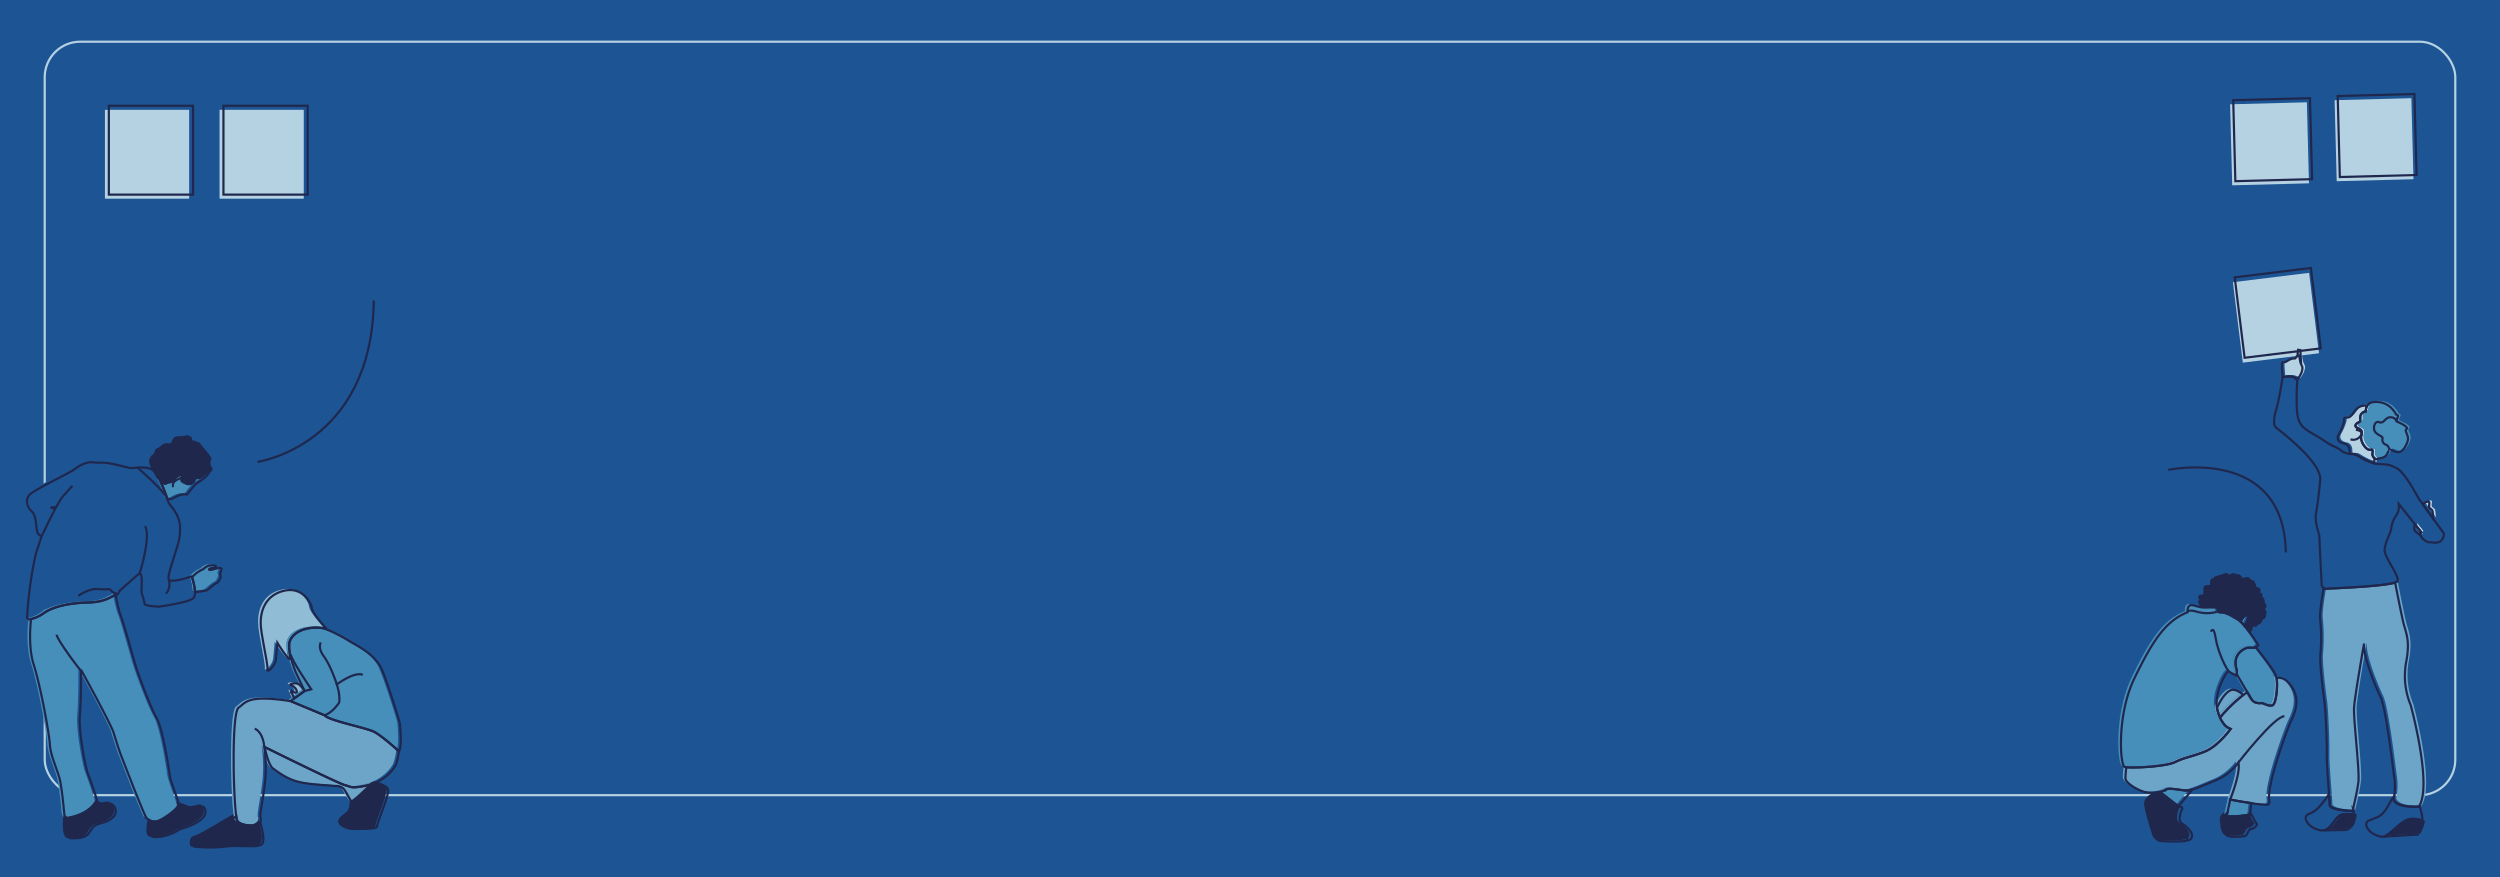 <svg id="Layer_1" data-name="Layer 1" xmlns="http://www.w3.org/2000/svg" viewBox="0 0 1140 400"><defs><style>.cls-1{fill:#1d5493;}.cls-2{fill:#b5d2e3;}.cls-3,.cls-4,.cls-9{fill:none;}.cls-3{stroke:#b5d2e3;stroke-miterlimit:10;}.cls-4,.cls-6{stroke:#20274d;}.cls-5{fill:#468fba;}.cls-10,.cls-6{fill:#20274d;}.cls-7{fill:#91bcd6;}.cls-8{fill:#6ca5c8;}</style></defs><rect class="cls-1" width="1140" height="400"/><rect class="cls-2" x="47.851" y="50.071" width="38.399" height="40.532"/><rect class="cls-2" x="100.116" y="50.071" width="38.399" height="40.532"/><rect class="cls-2" x="1020.324" y="126.412" width="35.003" height="36.947" transform="translate(-9.927 127.891) rotate(-7.018)"/><rect class="cls-3" x="20.388" y="19.009" width="1099.224" height="343.589" rx="16.2"/><rect class="cls-4" x="49.63" y="48.219" width="38.399" height="40.532"/><rect class="cls-4" x="101.895" y="48.219" width="38.399" height="40.532"/><rect class="cls-4" x="1021.153" y="124.191" width="35.003" height="36.947" transform="translate(-9.649 127.976) rotate(-7.018)"/><rect class="cls-2" x="1064.706" y="44.87" width="35.003" height="36.947" transform="matrix(1, -0.026, 0.026, 1, -1.292, 28.496)"/><rect class="cls-4" x="1066.47" y="43.331" width="35.003" height="36.947" transform="translate(-1.251 28.541) rotate(-1.508)"/><rect class="cls-2" x="1017.066" y="46.761" width="35.003" height="36.947" transform="matrix(1, -0.026, 0.026, 1, -1.358, 27.243)"/><rect class="cls-4" x="1018.83" y="45.222" width="35.003" height="36.947" transform="translate(-1.317 27.289) rotate(-1.508)"/><path class="cls-4" d="M988.707,214.257s52.785-11.211,53.629,37.649"/><path class="cls-5" d="M92.925,268.749c1.078-.449,2.876-2.606,4.493-3.325,1.618-.719,2.336-3.325,1.887-3.774s.449-1.887.539-2.606-1.258-.539-2.157-.449c-.899.09-.359-.719-.449-.989s-1.977-.449-3.235-.18a6.079,6.079,0,0,0-2.516,1.618,12.866,12.866,0,0,0-5.102,3.756,25.71,25.71,0,0,1,1.353,6.601A28.709,28.709,0,0,0,92.925,268.749Z"/><path class="cls-5" d="M88.791,217.436c-1.168,0-1.438,1.348-1.438,1.348a2.822,2.822,0,0,1-3.864,1.078c-2.606-1.258,1.778-4.231-1.707-3.864-2.919.307-2.833,1.785-4.673,3.145-.313.231-1.496.214-1.887.449-1.523.914-1.841.308-1.83-.393a1.212,1.212,0,0,0-1.039-1.242,9.589,9.589,0,0,1-.997-.186,77.721,77.721,0,0,1,3.596,8.651s.026.156.084.402a3.12,3.12,0,0,0,2.343.047c1.438-.719,3.684-2.336,6.74-1.887,0,0,3.415-4.673,4.943-5.482,1.42-.752,4.776-3.288,5.099-4.796a5.558,5.558,0,0,1-1.145.483C90.948,215.819,91.309,217.436,88.791,217.436Z"/><path class="cls-6" d="M94.902,212.584a3.484,3.484,0,0,1-.27-3.505c.539-1.078-3.684-5.122-4.493-6.56-.809-1.438-2.336-.899-3.595-1.528s-.09-2.516-1.618-1.977-3.235.27-4.583.539c-.743.149-1.213,1.088-1.485,1.902a1.839,1.839,0,0,1-1.75,1.243c-2.786-.629-3.684,1.707-5.032,2.067a1.8,1.8,0,0,0-1.187,1.53,2.023,2.023,0,0,1-.805,1.284,3.357,3.357,0,0,0-1.563,3.153,20.252,20.252,0,0,0,.859,2.66,6.206,6.206,0,0,1,.27,1.574c.121.156.243.325.366.504a21.648,21.648,0,0,1,1.34,2.302,9.589,9.589,0,0,0,.997.186,1.212,1.212,0,0,1,1.039,1.242c-.011.7.307,1.307,1.83.393.392-.235,1.574-.218,1.887-.449,1.84-1.36,1.754-2.838,4.673-3.145,3.485-.367-.899,2.606,1.707,3.864a2.822,2.822,0,0,0,3.864-1.078s.27-1.348,1.438-1.348c2.518,0,2.157-1.618,4.224-2.247a5.558,5.558,0,0,0,1.145-.483C95.247,214.087,95.46,213.282,94.902,212.584Z"/><path class="cls-1" d="M86.385,262.799c-.096-.291-.161-.472-.161-.472s-8.694,2.953-10.334,1.64c-1.237-.989,2.156-9.611,4.274-17.056a23.904,23.904,0,0,0,.719-6.021c.27-4.673-2.15-8.356-4.313-10.874a7.839,7.839,0,0,1-1.534-3.193c-.058-.246-.084-.402-.084-.402a77.721,77.721,0,0,0-3.596-8.651,21.648,21.648,0,0,0-1.34-2.302c-.123-.179-.245-.348-.366-.504a5.08,5.08,0,0,0-.809-.856c-2.606-2.067-7.369-1.438-9.526-1.168-1.322.165-5.898-1.331-10.514-2.157-2.915-.521-5.694-.206-7.189-.449-3.864-.629-7.908,2.426-9.256,3.415-2.06,1.511-17.883,9.076-20.04,11.323-2.157,2.247-1.168,5.662.989,7.639,2.157,1.977,1.887,7.009,2.426,8.986a2.897,2.897,0,0,0,2.067,2.247c-.754,2.533-2.342,6.69-2.966,9.436a186.822,186.822,0,0,0-3.669,27.458.997.997,0,0,0,1.205,1.062c.18-.04.377-.086.584-.139a16.023,16.023,0,0,0,5.564-2.5c4.313-3.235,12.311-4.853,20.579-5.032,8.268-.18,10.784-3.145,12.401-3.415.053-.009.092-.03.142-.042a2.238,2.238,0,0,0,1.655-1.846l9.256-8.178c1.707,1.348.359,8.088.989,9.705a20.738,20.738,0,0,1,1.197,4.338c.164,1.148,6.561,1.312,6.561,1.312s13.779-1.804,15.748-3.937a4.029,4.029,0,0,0,.694-2.769A25.71,25.71,0,0,0,86.385,262.799Z"/><path class="cls-6" d="M30.177,372.531a1.759,1.759,0,0,1-.836-.081c-.312,3.22-.512,8.41,1.326,9.214,0,0,6.736.842,8.757-2.358,2.021-3.2,2.189-3.537,6.399-4.715,4.21-1.179,7.073-4.042,5.221-7.073s-4.042-.337-5.894-1.347a19.413,19.413,0,0,0-1.948-.867C40.044,370.427,33.421,372.041,30.177,372.531Z"/><path class="cls-6" d="M92.472,369.202c-.674-4.21-3.873.337-7.915-1.684A16.514,16.514,0,0,0,80.48,366.256a6.235,6.235,0,0,1,.203.756c.168,1.179-5.557,5.557-8.589,6.736a5.844,5.844,0,0,1-4.229.12c-.513,2.32-1.237,6.631.356,7.122,2.189.674,7.747-.168,12.63-3.368C80.852,377.622,93.304,374.399,92.472,369.202Z"/><path class="cls-5" d="M80.48,366.256c-.827-2.653-3.878-10.634-4.175-12.716-.337-2.358-3.2-21.724-6.063-26.608-2.863-4.884-8.252-19.535-9.599-23.914-1.347-4.379-5.726-20.546-7.073-23.577a49.87,49.87,0,0,1-1.931-8.667c-.05.012-.089.033-.142.042-1.618.27-4.134,3.235-12.401,3.415-8.268.18-16.266,1.797-20.579,5.032a16.023,16.023,0,0,1-5.564,2.5c-.556,5.41-.925,14.025,1.21,20.75,3.368,10.61,7.242,32.502,7.41,36.713s3.2,10.946,4.379,15.157c.92,3.286,1.84,12.625,2.2,16.566a1.785,1.785,0,0,0,2.026,1.583c3.244-.491,9.867-2.105,13.025-7.227.03-.049.066-.094.096-.144,0,0-2.358-7.578-4.379-12.799-1.339-3.459-4.261-19.354-3.705-26.44.674-8.589.505-21.051.505-21.051s10.778,19.367,14.483,27.619c.576,1.282,1.97,6.703,3.873,11.62,4.484,11.587,10.792,27.751,11.62,28.461a7.055,7.055,0,0,0,2.17,1.299,5.844,5.844,0,0,0,4.229-.12c3.031-1.179,8.757-5.557,8.589-6.736A6.235,6.235,0,0,0,80.48,366.256Z"/><path class="cls-7" d="M145.307,285.815a6.134,6.134,0,0,1,.772.161c.737-.167,1.179-.263,1.179-.263s-5.957-6.471-6.265-8.936c-.308-2.465-4.314-10.066-13.044-7.806s-10.99,10.271-10.066,17.358c.924,7.087,3.184,16.639,2.876,18.488-.308,1.849,3.492-1.643,3.8-4.519.308-2.876.719-7.703.719-7.703s5.957,9.708,5.957,6.882a30.016,30.016,0,0,1-.556-5.961,6.444,6.444,0,0,1,1.427-3.619C135.719,285.41,142.972,285.535,145.307,285.815Z"/><path class="cls-6" d="M160.001,365.03c-.155,5.266-1.208,5.1-3.704,7.165-4.574,3.785,2.157,5.238,2.157,5.238s12.633.411,12.325-1.027c-.308-1.438,5.546-14.174,5.033-16.845-.291-1.516-3.395-2.501-6.025-3.071-.151.063-.303.125-.458.186C166.019,359.997,161.524,364.34,160.001,365.03Z"/><path class="cls-8" d="M166.26,357.61c-1.068.231-1.965.404-2.748.538-4.79.818-4.86-.023-7.42-.641-2.864-.691-34.197-16.187-36.608-17.38.858,4.005,2.201,8.7,3.946,9.882,1.592,1.078,5.123,3.993,9.963,5.546,4.84,1.554,10.99,1.746,18.488,2.362a4.706,4.706,0,0,1,3.595,1.233c1.884,2.17,3.08,6.266,4.314,5.957a1.289,1.289,0,0,0,.212-.078c1.523-.69,6.017-5.033,9.328-8.353A20.093,20.093,0,0,1,166.26,357.61Z"/><path class="cls-6" d="M114.391,375.995s-5.546.103-7.292-2.054a6.142,6.142,0,0,1-.542-2.136c-.193.086-.389.18-.588.287-4.778,2.579-14.904,8.968-16.947,9.347-2.773.514-1.952,4.108-1.643,4.108a63.903,63.903,0,0,0,14.174,0c6.426-.863,13.866.616,16.434-.924,1.822-1.094.438-6.944-.52-10.25C116.674,375.712,114.391,375.995,114.391,375.995Z"/><path class="cls-8" d="M169.547,333.267c-3.698-1.952-20.748-5.136-22.699-7.601l-15.54-6.471c-19.718-2.958-20.214.492-23.695,2.979-3.209,2.292-2.489,40.026-1.056,49.63a6.142,6.142,0,0,0,.542,2.136c1.746,2.157,7.292,2.054,7.292,2.054s2.283-.283,3.075-1.622a2.139,2.139,0,0,0,.109-1.87c-.544-1.577,1.649-10.261,2.26-18.385a70.112,70.112,0,0,0-.514-14.071l.163.081c2.411,1.193,33.744,16.689,36.608,17.38,2.56.618,2.63,1.458,7.42.641.783-.134,1.68-.307,2.748-.538a20.093,20.093,0,0,0,3.069-.933c.155-.06.307-.122.458-.186,5.472-2.291,8.764-6.481,9.62-8.536a27.824,27.824,0,0,0,1.292-5.894C180.254,341.654,173.128,335.158,169.547,333.267Z"/><path class="cls-7" d="M137.216,313.804c-.12-.12-1.283-2.325-3.167-2.646s-3.536.445-2.526.762c2.045.641,3.448,3.448,2.125,3.408-1.323-.04-2.005-1.123-2.085-.682a16.583,16.583,0,0,0,1.499,3.283l4.619-3.336Z"/><path class="cls-5" d="M181.153,329.467c0-.616-6.754-22.456-9.038-26.286-3.767-6.316-11.401-9.663-14.277-11.512-2.627-1.689-8.758-4.913-11.759-5.694a6.134,6.134,0,0,0-.772-.161c-2.335-.28-9.588-.405-13.2,4.081a8.582,8.582,0,0,0-.974,1.465c-1.951,3.8,2.568,14.79,2.568,14.79l4.006,8.422-.026.019-4.619,3.336-1.754,1.267,15.54,6.471c1.951,2.465,19.001,5.649,22.699,7.601,3.581,1.89,10.707,8.386,11.153,8.794l.043.039C182.283,340.149,181.153,330.083,181.153,329.467Z"/><path class="cls-4" d="M94.12,269.264c1.078-.449,2.876-2.606,4.493-3.325,1.618-.719,2.336-3.325,1.887-3.774s.449-1.887.539-2.606-1.258-.539-2.157-.449c-.899.09-.359-.719-.449-.989s-1.977-.449-3.235-.18a6.079,6.079,0,0,0-2.516,1.618,12.867,12.867,0,0,0-5.102,3.756,25.71,25.71,0,0,1,1.353,6.601A28.709,28.709,0,0,0,94.12,269.264Z"/><path class="cls-4" d="M89.986,217.951c-1.168,0-1.438,1.348-1.438,1.348a2.822,2.822,0,0,1-3.864,1.078c-2.606-1.258,1.778-4.231-1.707-3.864-2.919.307-2.833,1.785-4.673,3.145-.313.231-1.496.214-1.887.449-1.523.914-1.841.308-1.83-.393a1.212,1.212,0,0,0-1.039-1.242,9.586,9.586,0,0,1-.997-.186,77.721,77.721,0,0,1,3.596,8.651s.026.156.084.402a3.12,3.12,0,0,0,2.343.047c1.438-.719,3.684-2.336,6.74-1.887,0,0,3.415-4.673,4.943-5.482,1.42-.752,4.776-3.288,5.099-4.796a5.557,5.557,0,0,1-1.145.483C92.143,216.334,92.504,217.951,89.986,217.951Z"/><path class="cls-6" d="M96.097,213.099a3.484,3.484,0,0,1-.27-3.505c.539-1.078-3.684-5.122-4.493-6.56s-2.336-.899-3.595-1.528-.09-2.516-1.618-1.977-3.235.27-4.583.539c-.743.149-1.213,1.088-1.485,1.902a1.839,1.839,0,0,1-1.75,1.243c-2.786-.629-3.684,1.707-5.032,2.067a1.8,1.8,0,0,0-1.187,1.53,2.023,2.023,0,0,1-.805,1.284,3.357,3.357,0,0,0-1.563,3.153,20.251,20.251,0,0,0,.859,2.66,6.206,6.206,0,0,1,.27,1.574c.121.156.243.325.366.504a21.649,21.649,0,0,1,1.34,2.302,9.586,9.586,0,0,0,.997.186,1.212,1.212,0,0,1,1.039,1.242c-.011.7.307,1.307,1.83.393.392-.235,1.574-.218,1.887-.449,1.84-1.36,1.754-2.838,4.673-3.145,3.485-.367-.899,2.606,1.707,3.864a2.822,2.822,0,0,0,3.864-1.078s.27-1.348,1.438-1.348c2.518,0,2.157-1.618,4.224-2.247a5.557,5.557,0,0,0,1.145-.483C96.442,214.602,96.655,213.797,96.097,213.099Z"/><path class="cls-4" d="M87.58,263.315c-.096-.291-.161-.472-.161-.472s-8.694,2.953-10.334,1.64c-1.237-.989,2.156-9.611,4.274-17.056a23.904,23.904,0,0,0,.719-6.021c.27-4.673-2.15-8.356-4.313-10.874a7.839,7.839,0,0,1-1.534-3.193c-.058-.246-.084-.402-.084-.402a77.721,77.721,0,0,0-3.596-8.651,21.649,21.649,0,0,0-1.34-2.302c-.123-.179-.245-.348-.366-.504a5.08,5.08,0,0,0-.809-.856c-2.606-2.067-7.369-1.438-9.526-1.168-1.322.165-5.898-1.331-10.514-2.157-2.915-.521-5.694-.206-7.189-.449-3.864-.629-7.908,2.426-9.256,3.415-2.06,1.511-17.883,9.076-20.04,11.323-2.157,2.247-1.168,5.662.989,7.639,2.157,1.977,1.887,7.009,2.426,8.986a2.897,2.897,0,0,0,2.067,2.247c-.754,2.533-2.342,6.69-2.966,9.436a186.822,186.822,0,0,0-3.669,27.458.997.997,0,0,0,1.205,1.062c.18-.04.377-.086.584-.139a16.023,16.023,0,0,0,5.564-2.5c4.313-3.235,12.311-4.853,20.579-5.032,8.268-.18,10.784-3.145,12.401-3.415.053-.009.092-.03.142-.042a2.238,2.238,0,0,0,1.655-1.846l9.256-8.178c1.707,1.348.359,8.088.989,9.705a20.737,20.737,0,0,1,1.197,4.338c.164,1.148,6.561,1.312,6.561,1.312s13.779-1.804,15.748-3.937a4.029,4.029,0,0,0,.694-2.769A25.71,25.71,0,0,0,87.58,263.315Z"/><path class="cls-4" d="M31.372,373.046a1.759,1.759,0,0,1-.836-.081c-.312,3.22-.512,8.41,1.326,9.214,0,0,6.736.842,8.757-2.358,2.021-3.2,2.189-3.537,6.399-4.715,4.21-1.179,7.073-4.042,5.221-7.073s-4.042-.337-5.894-1.347a19.414,19.414,0,0,0-1.948-.867C41.239,370.942,34.616,372.556,31.372,373.046Z"/><path class="cls-4" d="M93.667,369.717c-.674-4.21-3.873.337-7.915-1.684a16.514,16.514,0,0,0-4.077-1.261,6.235,6.235,0,0,1,.203.756c.168,1.179-5.557,5.557-8.589,6.736a5.844,5.844,0,0,1-4.229.12c-.513,2.32-1.237,6.631.356,7.122,2.189.674,7.747-.168,12.63-3.368C82.047,378.137,94.499,374.915,93.667,369.717Z"/><path class="cls-4" d="M81.675,366.771c-.827-2.653-3.878-10.634-4.175-12.716-.337-2.358-3.2-21.724-6.063-26.608-2.863-4.884-8.252-19.535-9.599-23.914-1.347-4.379-5.726-20.546-7.073-23.577a49.869,49.869,0,0,1-1.931-8.666c-.05.012-.089.033-.142.042-1.618.27-4.134,3.235-12.401,3.415-8.268.18-16.266,1.797-20.579,5.032a16.023,16.023,0,0,1-5.564,2.5c-.556,5.41-.925,14.025,1.21,20.75,3.368,10.61,7.242,32.502,7.41,36.713s3.2,10.946,4.379,15.157c.92,3.286,1.84,12.625,2.2,16.566a1.785,1.785,0,0,0,2.026,1.583c3.244-.491,9.867-2.105,13.025-7.227.03-.049.066-.094.096-.144,0,0-2.358-7.578-4.379-12.799-1.339-3.459-4.261-19.354-3.705-26.44.674-8.589.505-21.051.505-21.051s10.778,19.367,14.483,27.619c.576,1.282,1.97,6.703,3.873,11.62,4.484,11.587,10.792,27.751,11.62,28.461a7.055,7.055,0,0,0,2.17,1.299,5.844,5.844,0,0,0,4.229-.12c3.031-1.179,8.757-5.557,8.589-6.736A6.235,6.235,0,0,0,81.675,366.771Z"/><path class="cls-4" d="M146.502,286.33a6.134,6.134,0,0,1,.772.161c.737-.167,1.179-.263,1.179-.263s-5.957-6.471-6.265-8.936c-.308-2.465-4.314-10.066-13.044-7.806s-10.99,10.271-10.066,17.358c.924,7.087,3.184,16.639,2.876,18.488-.308,1.849,3.492-1.643,3.8-4.519.308-2.876.719-7.703.719-7.703s5.957,9.708,5.957,6.882a30.016,30.016,0,0,1-.556-5.961,6.444,6.444,0,0,1,1.427-3.619C136.915,285.925,144.167,286.05,146.502,286.33Z"/><path class="cls-4" d="M161.196,365.545c-.155,5.266-1.208,5.1-3.704,7.165-4.574,3.785,2.157,5.238,2.157,5.238s12.633.411,12.325-1.027c-.308-1.438,5.546-14.174,5.033-16.845-.292-1.516-3.395-2.501-6.025-3.071-.151.063-.303.125-.458.186C167.214,360.512,162.719,364.855,161.196,365.545Z"/><path class="cls-4" d="M167.455,358.125c-1.068.231-1.965.404-2.748.538-4.79.818-4.86-.023-7.42-.641-2.864-.691-34.197-16.187-36.608-17.38.858,4.005,2.201,8.7,3.946,9.882,1.592,1.078,5.123,3.993,9.963,5.546,4.84,1.554,10.99,1.746,18.488,2.362a4.706,4.706,0,0,1,3.595,1.233c1.884,2.17,3.08,6.266,4.314,5.957a1.289,1.289,0,0,0,.212-.078c1.523-.69,6.017-5.033,9.328-8.353A20.093,20.093,0,0,1,167.455,358.125Z"/><path class="cls-4" d="M115.586,376.51s-5.546.103-7.292-2.054a6.142,6.142,0,0,1-.542-2.136c-.193.086-.389.18-.588.287-4.778,2.579-14.904,8.968-16.947,9.347-2.773.514-1.952,4.108-1.643,4.108a63.903,63.903,0,0,0,14.174,0c6.426-.863,13.866.616,16.434-.924,1.822-1.094.438-6.944-.52-10.25C117.869,376.227,115.586,376.51,115.586,376.51Z"/><path class="cls-4" d="M170.742,333.783c-3.698-1.952-20.748-5.136-22.699-7.601l-15.54-6.471c-19.718-2.958-20.214.492-23.695,2.979-3.209,2.292-2.489,40.026-1.056,49.63a6.142,6.142,0,0,0,.542,2.136c1.746,2.157,7.292,2.054,7.292,2.054s2.283-.283,3.075-1.622a2.139,2.139,0,0,0,.109-1.87c-.544-1.577,1.649-10.261,2.26-18.385a70.112,70.112,0,0,0-.514-14.071l.163.081c2.411,1.193,33.744,16.689,36.608,17.38,2.56.618,2.63,1.458,7.42.641.783-.134,1.68-.307,2.748-.538a20.093,20.093,0,0,0,3.069-.933c.155-.06.307-.122.458-.186,5.472-2.291,8.764-6.481,9.62-8.536a27.824,27.824,0,0,0,1.292-5.894C181.449,342.169,174.324,335.673,170.742,333.783Z"/><path class="cls-4" d="M138.411,314.319c-.12-.12-1.283-2.325-3.167-2.646s-3.536.445-2.526.762c2.045.641,3.448,3.448,2.125,3.408-1.323-.04-2.005-1.123-2.085-.682a16.583,16.583,0,0,0,1.499,3.283l4.619-3.336Z"/><path class="cls-4" d="M182.348,329.982c0-.616-6.754-22.456-9.038-26.286-3.767-6.316-11.401-9.663-14.277-11.512-2.627-1.689-8.758-4.913-11.759-5.694a6.134,6.134,0,0,0-.772-.161c-2.335-.28-9.588-.405-13.2,4.081a8.582,8.582,0,0,0-.974,1.465c-1.951,3.8,2.568,14.79,2.568,14.79l4.006,8.422-.026.019-4.619,3.336-1.754,1.267,15.54,6.471c1.951,2.465,19.001,5.649,22.699,7.601,3.581,1.89,10.707,8.386,11.153,8.794l.043.039C183.478,340.664,182.348,330.599,182.348,329.982Z"/><path class="cls-4" d="M63.745,261.266s5.271-16.692,2.393-21.371"/><path class="cls-4" d="M77.085,264.483s.928,4.022-1.411,6.181"/><path class="cls-4" d="M98.883,259.109s-3.546-.372-3.546.516C95.336,259.626,94.873,260.549,98.883,259.109Z"/><path class="cls-4" d="M79.069,222.113s-1.244-1.778,1.689-3.378,2.489-.267,2.489-.267"/><path class="cls-4" d="M62.891,213.402s12.279,10.631,13.34,13.938"/><path class="cls-4" d="M18.993,244.462c.341-.481,7.096-15.237,9.585-17.992s4.445-4.978,4.445-4.978"/><path class="cls-4" d="M25.2,232.069s-2.667-.711-1.511-.711a6.785,6.785,0,0,0,1.956-.267"/><path class="cls-4" d="M53.824,271.004A21.005,21.005,0,0,1,50.979,269.671c-.775-.543-.643-1.181-1.333-1.067-2.658.439-5.251-.351-7.556.178a18.743,18.743,0,0,0-6.4,2.933"/><path class="cls-4" d="M37.112,305.939c-.424.109-11.289-14.489-11.289-16.534"/><path class="cls-4" d="M120.517,340.561s-.365-6.517-4.365-8.295"/><path class="cls-4" d="M176.599,359.378a3.698,3.698,0,0,0-3.645,2.133c-.913,2.055-4.874,11.574-7.823,13.601a16.736,16.736,0,0,1-6.578,2.4"/><path class="cls-4" d="M146.286,292.976s-1.511,2.4,1.333,6.222,6.667,13.423,7.022,17.512.178,3.556-1.778,5.956a13.145,13.145,0,0,1-4.821,3.516"/><path class="cls-4" d="M138.875,315.108l3.055-.798s-9.245-13.689-9.334-15.823"/><path class="cls-4" d="M153.254,312.339s7.978-6.205,12.189-4.654"/><path class="cls-9" d="M1059.418,378.154l1.55-.026A3.619,3.619,0,0,1,1059.418,378.154Z"/><path class="cls-2" d="M1072.658,206.444c.134-1.495.017-4.211-2.513-4.697-3.521-.677-3.251-2.912-2.438-4.199a24.695,24.695,0,0,0,2.37-5.756c.135-1.016-.609-1.896,1.422-1.896s2.573-2.37,4.673-4.266a5.639,5.639,0,0,1,4.444-1.09,3.3,3.3,0,0,0-.255.513,5.801,5.801,0,0,0-.396,2.067,2.788,2.788,0,0,0-2.302,1.625c-.542,1.49.339,2.844-.745,3.251-1.083.406-2.099,1.354-1.422,2.167.677.813,3.386.813,2.506,3.657-.88,2.844,2.115,6.772,3.657,6.772,1.422,0,1.625-.474,1.355,1.896a2.466,2.466,0,0,0,1.036,2.013c-.137.663-.253,1.452-.349,2.243a30.38,30.38,0,0,1-7.315-3.471,4.974,4.974,0,0,0-2.526-.742C1073.501,206.522,1073.093,206.497,1072.658,206.444Z"/><path class="cls-5" d="M1076.917,191.995c1.084-.406.203-1.761.745-3.251a2.788,2.788,0,0,1,2.302-1.625,5.801,5.801,0,0,1,.396-2.067,3.3,3.3,0,0,1,.255-.513,3.433,3.433,0,0,1,2.486-1.634,10.394,10.394,0,0,1,6.14.895,10.213,10.213,0,0,1,3.589,3.115c.948,1.084.474,1.49,1.558,1.828,1.083.339-1.084,2.641-.203,2.98.88.339,5.658,2.527,4.402,3.386-1.287.88,1.268,2.881.524,5.387-.745,2.506-2.501,5.672-5.016,5.101-1.552-.352-3.256-1.387-3.228-.939,0,0-.135-.271-1.151,1.828-1.016,2.099-3.725,1.828-4.47,2.303-.31.197-.772.04-1.199-.289a2.466,2.466,0,0,1-1.036-2.013c.271-2.37.068-1.896-1.355-1.896-1.542,0-4.537-3.928-3.657-6.772.88-2.844-1.828-2.844-2.506-3.657C1074.818,193.349,1075.834,192.401,1076.917,191.995Z"/><path class="cls-2" d="M1042.083,171.488s-.447-5.032-.335-6.151c.112-1.118,1.007-.224,2.237-1.118s2.908-1.454,3.467-1.23c.559.224.783-1.118,1.677-1.566s.447,2.796,1.677,4.809c1.23,2.013-1.677,6.039-2.013,6.263C1048.793,172.494,1047.004,170.258,1042.083,171.488Z"/><path class="cls-10" d="M1105.795,374.27a5.147,5.147,0,0,1-.079.53,17.731,17.731,0,0,1-2.013,5.256l-15.346.927c3.6-1.626,7.155-6.51,10.873-7.749A7.3,7.3,0,0,1,1105.795,374.27Z"/><path class="cls-1" d="M1104.262,367.307c.074-.116.136-.253.206-.376.595,1.75,1.57,5.059,1.327,7.339a7.3,7.3,0,0,0-6.565-1.036c-3.717,1.239-7.272,6.122-10.873,7.749l-1.317.08s-5.661-1.029-6.767-5.116a1.928,1.928,0,0,1,1.217-2.324c.808-.285,2.062-.775,3.985-1.619,4.017-1.763,5.202-7.217,7.388-9.218-.126.67-.231,1.055-.231,1.055C1093.526,368.09,1104.262,367.307,1104.262,367.307Z"/><path class="cls-10" d="M1067.693,371.668c2.344-1.786,6.915-.564,6.932-.56a6.669,6.669,0,0,1-.11,1.566,18.719,18.719,0,0,1-.959,3.107,3.496,3.496,0,0,1-3.182,2.185l-9.406.161C1063.904,377.45,1065.677,373.204,1067.693,371.668Z"/><path class="cls-1" d="M1063.555,366.412c-.369,2.585,10.4,2.908,10.4,2.908s.105-.429.27-1.123a16.113,16.113,0,0,1,.399,2.912c-.017-.005-4.588-1.226-6.932.56-2.016,1.536-3.789,5.781-6.725,6.46l-1.55.026s-5.667-1.03-6.769-5.122a1.922,1.922,0,0,1,1.212-2.315,12.704,12.704,0,0,0,4.552-2.927c3.699-4.127,4.518-5.798,4.812-6.553C1063.44,364.064,1063.593,366.148,1063.555,366.412Z"/><path class="cls-8" d="M1060.771,267.65a1.874,1.874,0,0,0,1.065.28c6.285-.248,26.607-1.165,31.528-2.799.958,4.894,3.009,15.263,3.853,18.637,1.118,4.473,3.131,7.828,1.118,18.005A34.93,34.93,0,0,0,1100.46,321.008s9.816,35.687,4.008,45.923c-.07.123-.131.261-.206.376,0,0-10.736.783-11.63-3.467,0,0,.105-.384.231-1.055a25.767,25.767,0,0,0,.216-8.004c-.895-6.598-3.914-32.543-6.375-37.464,0,0-8.052-17.222-7.493-24.38,0,0-4.361,24.491-4.585,29.636-.224,5.144,2.572,28.517,2.013,33.326-.437,3.757-1.826,9.819-2.414,12.297-.165.694-.27,1.123-.27,1.123s-10.77-.323-10.4-2.908c.038-.264-.115-2.348-.33-5.175-.423-5.56-1.086-14.003-1.012-17.191.112-4.809-.447-20.242-1.118-24.939-.671-4.697-2.237-17.67-1.789-21.248a83.705,83.705,0,0,0-.112-15.88C1058.827,279.629,1059.954,272.364,1060.771,267.65Z"/><path class="cls-2" d="M1108.129,228.227c1.282-.285.712,1.139.712,2.207,0,1.068,1.353,1.139,1.566,2.065.133.575.266,2.306.347,3.533l-4.813-6.665A6.717,6.717,0,0,1,1108.129,228.227Z"/><path class="cls-2" d="M1104.822,243.396a1.295,1.295,0,0,0,.066.203c-1.177-.795-2.604-1.912-2.809-2.772a6.353,6.353,0,0,1,.304-2.301l2.886,3.639S1104.598,242.39,1104.822,243.396Z"/><path class="cls-1" d="M1039.064,186.585c1.339-4.326,3.019-15.097,3.019-15.097,4.921-1.23,6.71,1.006,6.71,1.006s-.895,11.407.224,17.11c1.118,5.704,5.927,6.71,11.295,10.4s6.263,3.131,8.611,5.032a7.395,7.395,0,0,0,3.735,1.406c.435.054.844.078,1.2.087a4.974,4.974,0,0,1,2.526.742,30.379,30.379,0,0,0,7.315,3.471,9.299,9.299,0,0,0,1.887.333c4.138.224,4.788.045,8.499,1.901,3.802,1.901,9.953,13.755,9.953,13.755l1.902,2.634,4.813,6.665,4.915,6.805c-.671,5.592-4.921,3.802-6.598,3.914-1.573.105-3.737-2.053-4.184-3.152a1.295,1.295,0,0,1-.066-.203c-.224-1.006.447-1.23.447-1.23l-2.886-3.639-7.402-9.333a7.23,7.23,0,0,1-.783,4.809c-2.693,4.04-2.237,5.48-2.908,7.716-.671,2.237-2.125,4.473-2.684,8.052-.559,3.579,7.045,12.413,5.815,14.762a1.945,1.945,0,0,1-1.057.598c-4.921,1.635-25.243,2.551-31.528,2.799a1.882,1.882,0,0,1-1.954-1.785c-.27-5.308-1.024-20.273-1.024-21.742,0-1.789-2.46-6.374-1.454-11.519,1.006-5.144,1.789-14.538,1.789-14.538.879-7.223-15.622-20.409-19.834-23.647a2.95,2.95,0,0,1-1.162-2.179A17.229,17.229,0,0,1,1039.064,186.585Z"/><path class="cls-9" d="M1058.222,378.67l1.55-.026A3.619,3.619,0,0,1,1058.222,378.67Z"/><path class="cls-4" d="M1071.463,206.959c.134-1.495.017-4.211-2.513-4.697-3.521-.677-3.251-2.912-2.438-4.199a24.694,24.694,0,0,0,2.37-5.756c.135-1.016-.609-1.896,1.422-1.896s2.573-2.37,4.673-4.266a5.639,5.639,0,0,1,4.444-1.09,3.299,3.299,0,0,0-.255.513,5.801,5.801,0,0,0-.396,2.067,2.788,2.788,0,0,0-2.302,1.625c-.542,1.49.339,2.844-.745,3.251-1.083.406-2.099,1.354-1.422,2.167.677.813,3.386.813,2.506,3.657s2.115,6.772,3.657,6.772c1.422,0,1.625-.474,1.354,1.896a2.466,2.466,0,0,0,1.036,2.013c-.137.663-.253,1.452-.349,2.243a30.38,30.38,0,0,1-7.315-3.471,4.974,4.974,0,0,0-2.526-.742C1072.306,207.037,1071.898,207.012,1071.463,206.959Z"/><path class="cls-4" d="M1075.722,192.51c1.084-.406.203-1.761.745-3.251a2.788,2.788,0,0,1,2.302-1.625,5.801,5.801,0,0,1,.396-2.067,3.299,3.299,0,0,1,.255-.513,3.433,3.433,0,0,1,2.486-1.634,10.394,10.394,0,0,1,6.14.895,10.213,10.213,0,0,1,3.589,3.115c.948,1.084.474,1.49,1.558,1.828,1.083.339-1.084,2.641-.203,2.98s5.658,2.527,4.402,3.386c-1.287.88,1.268,2.881.524,5.387-.745,2.506-2.501,5.672-5.016,5.101-1.552-.352-3.256-1.387-3.228-.939,0,0-.135-.271-1.151,1.828-1.016,2.099-3.725,1.828-4.47,2.303-.31.197-.772.04-1.199-.289a2.466,2.466,0,0,1-1.036-2.013c.271-2.37.068-1.896-1.354-1.896-1.542,0-4.537-3.928-3.657-6.772s-1.828-2.844-2.506-3.657C1073.623,193.864,1074.638,192.916,1075.722,192.51Z"/><path class="cls-4" d="M1040.888,172.003s-.447-5.032-.335-6.151c.112-1.118,1.007-.224,2.237-1.118s2.908-1.454,3.467-1.23c.559.224.783-1.118,1.677-1.566s.447,2.796,1.677,4.809c1.23,2.013-1.677,6.039-2.013,6.263C1047.598,173.009,1045.809,170.773,1040.888,172.003Z"/><path class="cls-4" d="M1104.6,374.785a5.147,5.147,0,0,1-.079.53,17.731,17.731,0,0,1-2.013,5.256l-15.346.927c3.6-1.626,7.155-6.51,10.873-7.749A7.3,7.3,0,0,1,1104.6,374.785Z"/><path class="cls-4" d="M1103.067,367.822c.074-.116.136-.253.206-.376.595,1.75,1.57,5.059,1.327,7.339a7.3,7.3,0,0,0-6.565-1.036c-3.717,1.239-7.272,6.122-10.873,7.749l-1.317.08s-5.661-1.029-6.767-5.116a1.928,1.928,0,0,1,1.217-2.324c.808-.285,2.062-.775,3.985-1.619,4.017-1.763,5.202-7.217,7.388-9.218-.126.67-.231,1.054-.231,1.054C1092.331,368.605,1103.067,367.822,1103.067,367.822Z"/><path class="cls-4" d="M1066.498,372.183c2.344-1.786,6.915-.564,6.932-.56a6.669,6.669,0,0,1-.11,1.566,18.72,18.72,0,0,1-.959,3.107,3.496,3.496,0,0,1-3.182,2.185l-9.406.161C1062.709,377.965,1064.482,373.719,1066.498,372.183Z"/><path class="cls-4" d="M1062.36,366.927c-.369,2.585,10.4,2.908,10.4,2.908s.105-.429.27-1.123a16.113,16.113,0,0,1,.399,2.912c-.017-.005-4.588-1.226-6.932.56-2.016,1.536-3.789,5.781-6.725,6.46l-1.55.026s-5.667-1.03-6.769-5.122a1.922,1.922,0,0,1,1.212-2.315,12.704,12.704,0,0,0,4.552-2.927c3.699-4.127,4.518-5.798,4.812-6.553C1062.245,364.579,1062.398,366.663,1062.36,366.927Z"/><path class="cls-4" d="M1059.576,268.165a1.874,1.874,0,0,0,1.065.28c6.285-.248,26.607-1.165,31.528-2.799.958,4.894,3.009,15.263,3.853,18.637,1.118,4.473,3.131,7.828,1.118,18.005a34.93,34.93,0,0,0,2.125,19.235s9.816,35.687,4.008,45.923c-.07.123-.131.261-.206.376,0,0-10.736.783-11.63-3.467,0,0,.105-.384.231-1.054a25.767,25.767,0,0,0,.216-8.004c-.895-6.598-3.914-32.543-6.375-37.464,0,0-8.052-17.222-7.493-24.38,0,0-4.361,24.491-4.585,29.636-.224,5.144,2.572,28.517,2.013,33.326-.437,3.757-1.826,9.819-2.414,12.297-.165.694-.27,1.123-.27,1.123s-10.77-.323-10.4-2.908c.038-.264-.115-2.348-.33-5.175-.423-5.56-1.086-14.003-1.012-17.191.112-4.809-.447-20.242-1.118-24.939-.671-4.697-2.237-17.67-1.789-21.248a83.705,83.705,0,0,0-.112-15.88C1057.632,280.144,1058.759,272.879,1059.576,268.165Z"/><path class="cls-4" d="M1106.934,228.742c1.282-.285.712,1.139.712,2.207,0,1.068,1.353,1.139,1.566,2.065.133.575.266,2.306.347,3.533l-4.813-6.665A6.717,6.717,0,0,1,1106.934,228.742Z"/><path class="cls-4" d="M1103.626,243.911a1.297,1.297,0,0,0,.066.203c-1.177-.795-2.604-1.912-2.809-2.772a6.353,6.353,0,0,1,.304-2.301l2.886,3.639S1103.403,242.905,1103.626,243.911Z"/><path class="cls-4" d="M1037.869,187.1c1.339-4.326,3.019-15.097,3.019-15.097,4.921-1.23,6.71,1.006,6.71,1.006s-.895,11.407.224,17.11c1.118,5.703,5.927,6.71,11.295,10.4s6.263,3.131,8.611,5.032a7.395,7.395,0,0,0,3.735,1.406c.435.054.844.078,1.2.087a4.974,4.974,0,0,1,2.526.742,30.379,30.379,0,0,0,7.315,3.471,9.299,9.299,0,0,0,1.887.333c4.138.224,4.788.045,8.499,1.901,3.802,1.901,9.953,13.755,9.953,13.755l1.902,2.634,4.813,6.665,4.915,6.805c-.671,5.592-4.921,3.802-6.598,3.914-1.573.105-3.737-2.053-4.184-3.152a1.297,1.297,0,0,1-.066-.203c-.224-1.006.447-1.23.447-1.23l-2.886-3.639-7.402-9.333a7.23,7.23,0,0,1-.783,4.809c-2.693,4.04-2.237,5.48-2.908,7.716-.671,2.237-2.125,4.473-2.684,8.052-.559,3.579,7.045,12.413,5.815,14.762a1.945,1.945,0,0,1-1.057.598c-4.921,1.635-25.243,2.551-31.528,2.799a1.882,1.882,0,0,1-1.954-1.785c-.27-5.308-1.024-20.273-1.024-21.742,0-1.789-2.46-6.374-1.454-11.519,1.006-5.144,1.789-14.538,1.789-14.538.879-7.223-15.622-20.409-19.834-23.647a2.95,2.95,0,0,1-1.162-2.179A17.229,17.229,0,0,1,1037.869,187.1Z"/><path class="cls-4" d="M1074.282,195.996s4.166.425,2.04,2.89a3.999,3.999,0,0,1-4.506,1.445"/><path class="cls-4" d="M1092.991,192.239a3.082,3.082,0,0,0-3.321-1.939c-2.295.34-2.635,3.06-4.761,2.21s-3.06,2.975-1.785,4.506,3.656,1.955,3.316,2.975a2.345,2.345,0,0,0,1.53,2.805c1.105.17,1.703,2.377,1.703,2.377"/><polyline class="cls-4" points="1049.297 165.945 1048.958 159.635 1047.941 159.5 1047.645 161.75"/><path class="cls-9" d="M1018.987,307.725s-3.346-1.497-3.875-2.201c-.509-.679-6.656,9.025-5.371,16.744,1.632-3.528,4.738-8.839,7.925-8.19a8.288,8.288,0,0,1,4.032,2.354q.973-.716,1.913-1.282c-1.347-2.281-3.162-5.358-4.834-8.193A1.402,1.402,0,0,0,1018.987,307.725Z"/><path class="cls-5" d="M1023.654,280.163c-.88-.88-2.383,1.373-3.174,2.74A22.22,22.22,0,0,1,1022.3,284.812C1023.18,283.44,1024.518,281.026,1023.654,280.163Z"/><path class="cls-8" d="M1009.742,322.268c.049.292.105.582.175.868a20.355,20.355,0,0,0,1.215,3.562,70.356,70.356,0,0,1,10.566-10.265,8.288,8.288,0,0,0-4.032-2.354C1014.48,313.429,1011.374,318.74,1009.742,322.268Z"/><path class="cls-5" d="M1036.92,308.603a6.474,6.474,0,0,0-.181-.797c-.69-2.194-6.317-9.463-9.31-13.233a3.559,3.559,0,0,1-.741.261c-.919.211-2.302-.339-3.826.298-3.1,1.298-5.812,4.403-4.139,9.687a10.741,10.741,0,0,1,.055,2.138c1.672,2.836,3.486,5.913,4.834,8.193.985,1.667,1.721,2.911,1.959,3.309,1.031,1.718,3.608,1.804,4.381,1.632s3.179,1.632,5.069,1.031C1036.768,320.566,1037.558,312.234,1036.92,308.603Z"/><path class="cls-5" d="M1024.569,287.688c-.73-.99-1.503-1.984-2.269-2.876a22.22,22.22,0,0,0-1.82-1.91,7.162,7.162,0,0,0-1.581-1.155c-1.512-.737-4.315-2.906-7.133-2.994-2.818-.088-.88-.881-2.025-2.025-.656-.656-3.95-.159-6.869-.352-.266-.018-.527-.048-.783-.086-1.841-.273-3.388-.982-4.148-.883-2.025.264-1.585,3.258-1.585,3.258-10.127,3.963-16.027,13.209-24.216,30.028-8.189,16.819-6.604,39.803-4.491,40.507a4.275,4.275,0,0,0,.789.142c3.908.437,18.067-.321,22.194-2.344,4.491-2.201,7.221-2.29,13.473-4.755s11.888-10.391,11.888-10.391a6.845,6.845,0,0,1-3.589-2.917,13.569,13.569,0,0,1-1.271-2.239,20.355,20.355,0,0,1-1.215-3.562c-.071-.286-.127-.576-.175-.868-1.285-7.719,4.862-17.423,5.371-16.744.528.704,3.875,2.201,3.875,2.201a1.402,1.402,0,0,1-.209-.768,10.741,10.741,0,0,0-.055-2.138c-1.673-5.284,1.038-8.389,4.139-9.687,1.524-.638,2.907-.088,3.826-.298a3.559,3.559,0,0,0,.741-.261,2.853,2.853,0,0,0,1.157-.938S1026.776,290.68,1024.569,287.688Z"/><path class="cls-10" d="M993.784,374.988c-2.405-1.546.086-6.701.086-6.701s.43-1.031-1.718-1.117l-1.435-1.117-6.538-5.091c-3.277.158-6.182,2.874-6.459,5.092-.263,2.104,2.443,10.8,3.727,14.766a3.124,3.124,0,0,0,2.755,2.158c3.994.283,12.404.663,13.707-1.03C999.626,379.713,996.189,376.534,993.784,374.988Z"/><path class="cls-5" d="M995.159,359.954c-2.921-.344-7.646-1.289-8.591-.43a7.699,7.699,0,0,1-2.904,1.036l.515.401,6.538,5.091,1.435,1.117,6.409-7.678A9.045,9.045,0,0,1,995.159,359.954Z"/><path class="cls-8" d="M1043.268,311.844c-2.127-2.792-4.19-3.547-6.348-3.241.638,3.631-.152,11.963-1.9,12.519-1.89.601-4.296-1.203-5.069-1.031s-3.35.086-4.381-1.632c-.239-.398-.975-1.642-1.959-3.309q-.937.564-1.913,1.282a70.356,70.356,0,0,0-10.566,10.265,13.569,13.569,0,0,0,1.271,2.239,6.845,6.845,0,0,0,3.589,2.917s-5.636,7.925-11.888,10.391-8.982,2.554-13.473,4.755c-4.127,2.023-18.286,2.781-22.194,2.344a38.14,38.14,0,0,0-.427,5.026c.086,2.234,5.412,5.326,8.763,6.271a15.931,15.931,0,0,0,6.89-.081,7.699,7.699,0,0,0,2.904-1.036c.945-.859,5.67.086,8.591.43a9.045,9.045,0,0,0,3.402-.461c2.86-.824,6.578-2.563,10.859-4.264a24.63,24.63,0,0,0,10.051-7.99c1.289,4.381-3.694,16.838-3.694,16.838,2.005.436,5.998,1.115,9.627,1.644a48.6,48.6,0,0,0,7.383.761c1.375-.258.687-2.749.687-2.749-.43-7.99,7.904-30.412,9.45-34.106S1048.766,319.061,1043.268,311.844Z"/><path class="cls-10" d="M1014.23,371.036c.072-.228.155-.532.242-.88-.939.618-2.458,1.913-2.218,3.715.344,2.577.21,5.526,2.062,6.615,1.478.869,5.282.643,8.076.258,1.239-.171,1.546-3.093,3.007-3.265a3.328,3.328,0,0,0,2.577-2.062c0-.199-.645-.876-1.289-2.148a17.601,17.601,0,0,0-1.778-3.149l-.113,1.001S1013.715,372.668,1014.23,371.036Z"/><path class="cls-5" d="M1015.777,364.077s-.763,3.939-1.304,6.079c-.088.347-.17.652-.242.88-.515,1.632,10.567.086,10.567.086l.113-1.001.494-4.399C1021.775,365.192,1017.782,364.513,1015.777,364.077Z"/><path class="cls-9" d="M1020.182,308.24s-3.346-1.497-3.875-2.201c-.509-.679-6.656,9.025-5.371,16.744,1.632-3.528,4.738-8.839,7.925-8.19a8.288,8.288,0,0,1,4.032,2.354q.973-.716,1.913-1.282c-1.347-2.281-3.162-5.358-4.834-8.193A1.402,1.402,0,0,0,1020.182,308.24Z"/><path class="cls-6" d="M1010.936,277.243c1.145,1.145-.793,1.937,2.025,2.025,2.818.088,5.62,2.257,7.133,2.994a7.162,7.162,0,0,1,1.581,1.155c.792-1.366,2.295-3.619,3.174-2.74.863.863-.474,3.278-1.354,4.649.766.892,1.539,1.886,2.269,2.876.308-.338.846-.982.846-1.361a2.205,2.205,0,0,1,.704-1.585c.44-.352,1.321.44,1.497-.088.176-.528.969-.705,1.321-.969s.969-.704,1.057-1.321c.088-.616.705-.881,1.233-1.233s.352-1.585.616-2.29-.616-.881-.616-1.409.528-.969.616-1.321a2.151,2.151,0,0,0-.705-1.585.651.651,0,0,1-.15-.59,2.109,2.109,0,0,0-.775-1.925l-.114-.087a.533.533,0,0,1-.197-.538,1.74,1.74,0,0,0,.003-.91c-.088-.221-.896-.098-1.051-.418-.154-.319.346-1.08.346-1.431,0-.704-.881-.881-1.673-1.057s-.088-.793-.528-1.409c-.44-.616-.352-1.497-1.057-1.673a2.175,2.175,0,0,1-1.673-1.057c-.352-.704-2.113.088-2.906.088-.793,0-.616-1.585-1.937-1.673s-1.057.352-1.233-.088c-.176-.44-1.497-.704-2.202.088s-.793-.088-1.585-.44-1.409.352-4.051.969c-2.642.616-1.145.969-1.673,1.145s-1.409-.088-1.585,1.145c-.176,1.233.616,2.201-1.585,2.113-2.201-.088-1.233,1.585-1.497,2.994-.264,1.409-.176,1.145-1.673,1.409s.176,1.849-.088,2.201-.881.176-.352,1.145a3.004,3.004,0,0,1,.186,1.764c.256.038.517.068.783.086C1006.986,277.085,1010.28,276.588,1010.936,277.243Z"/><path class="cls-4" d="M1024.849,280.678c-.88-.88-2.383,1.373-3.174,2.74a22.219,22.219,0,0,1,1.82,1.91C1024.375,283.955,1025.713,281.541,1024.849,280.678Z"/><path class="cls-4" d="M1010.937,322.783c.049.292.105.582.175.868a20.355,20.355,0,0,0,1.215,3.562,70.356,70.356,0,0,1,10.566-10.265,8.288,8.288,0,0,0-4.032-2.354C1015.675,313.944,1012.569,319.255,1010.937,322.783Z"/><path class="cls-4" d="M1038.115,309.118a6.474,6.474,0,0,0-.181-.797c-.69-2.194-6.317-9.463-9.31-13.233a3.56,3.56,0,0,1-.741.261c-.919.211-2.302-.339-3.826.298-3.1,1.298-5.812,4.403-4.139,9.687a10.741,10.741,0,0,1,.055,2.138c1.672,2.836,3.486,5.913,4.834,8.193.985,1.667,1.721,2.911,1.959,3.309,1.031,1.718,3.608,1.804,4.381,1.632s3.179,1.632,5.069,1.031C1037.963,321.082,1038.753,312.749,1038.115,309.118Z"/><path class="cls-4" d="M1025.764,288.203c-.73-.99-1.503-1.984-2.269-2.876a22.219,22.219,0,0,0-1.82-1.91,7.162,7.162,0,0,0-1.581-1.155c-1.512-.737-4.315-2.906-7.133-2.994-2.818-.088-.88-.881-2.025-2.025-.656-.656-3.95-.159-6.869-.352-.266-.018-.527-.048-.783-.086-1.841-.273-3.388-.982-4.148-.883-2.025.264-1.585,3.258-1.585,3.258-10.127,3.963-16.027,13.209-24.216,30.028-8.189,16.819-6.604,39.803-4.491,40.507a4.274,4.274,0,0,0,.789.142c3.908.437,18.067-.321,22.194-2.344,4.491-2.201,7.221-2.29,13.473-4.755s11.888-10.391,11.888-10.391a6.845,6.845,0,0,1-3.589-2.917,13.569,13.569,0,0,1-1.271-2.239,20.355,20.355,0,0,1-1.215-3.562c-.071-.286-.127-.576-.175-.868-1.285-7.719,4.862-17.423,5.371-16.744.528.704,3.875,2.201,3.875,2.201a1.402,1.402,0,0,1-.209-.768,10.741,10.741,0,0,0-.055-2.138c-1.673-5.284,1.038-8.389,4.139-9.687,1.524-.638,2.907-.088,3.826-.298a3.56,3.56,0,0,0,.741-.261,2.853,2.853,0,0,0,1.157-.938S1027.971,291.195,1025.764,288.203Z"/><path class="cls-4" d="M994.979,375.503c-2.405-1.546.086-6.701.086-6.701s.43-1.031-1.718-1.117l-1.435-1.117-6.538-5.091c-3.277.158-6.182,2.874-6.459,5.092-.263,2.104,2.443,10.8,3.727,14.766a3.124,3.124,0,0,0,2.755,2.158c3.994.283,12.404.663,13.707-1.03C1000.821,380.228,997.385,377.049,994.979,375.503Z"/><path class="cls-4" d="M996.354,360.469c-2.921-.344-7.646-1.289-8.591-.43a7.699,7.699,0,0,1-2.904,1.036l.515.401,6.538,5.091,1.435,1.117,6.409-7.678A9.045,9.045,0,0,1,996.354,360.469Z"/><path class="cls-4" d="M1044.463,312.359c-2.127-2.792-4.19-3.547-6.348-3.241.638,3.631-.152,11.963-1.9,12.519-1.89.601-4.296-1.203-5.069-1.031s-3.35.086-4.381-1.632c-.239-.398-.975-1.642-1.959-3.309q-.937.564-1.913,1.282a70.356,70.356,0,0,0-10.566,10.265,13.569,13.569,0,0,0,1.271,2.239,6.845,6.845,0,0,0,3.589,2.917s-5.636,7.925-11.888,10.391-8.982,2.554-13.473,4.755c-4.127,2.023-18.286,2.781-22.194,2.344a38.14,38.14,0,0,0-.427,5.026c.086,2.234,5.412,5.326,8.763,6.271a15.93,15.93,0,0,0,6.89-.081,7.699,7.699,0,0,0,2.904-1.036c.945-.859,5.67.086,8.591.43a9.045,9.045,0,0,0,3.402-.461c2.859-.824,6.578-2.563,10.859-4.264a24.63,24.63,0,0,0,10.051-7.99c1.289,4.381-3.694,16.838-3.694,16.838,2.005.436,5.998,1.115,9.627,1.644a48.598,48.598,0,0,0,7.383.761c1.375-.258.687-2.749.687-2.749-.43-7.99,7.904-30.412,9.45-34.106S1049.961,319.576,1044.463,312.359Z"/><path class="cls-4" d="M1015.426,371.551c.072-.228.155-.532.242-.88-.939.618-2.458,1.913-2.218,3.715.344,2.577.21,5.526,2.062,6.615,1.478.869,5.282.643,8.076.258,1.239-.171,1.546-3.093,3.007-3.265a3.328,3.328,0,0,0,2.577-2.062c0-.199-.645-.876-1.289-2.148a17.601,17.601,0,0,0-1.778-3.149l-.113,1.001S1014.91,373.183,1015.426,371.551Z"/><path class="cls-4" d="M1016.972,364.592s-.763,3.939-1.304,6.079c-.088.347-.17.652-.242.88-.515,1.632,10.567.086,10.567.086l.113-1.001.494-4.399C1022.97,365.707,1018.977,365.028,1016.972,364.592Z"/><path class="cls-4" d="M1020.666,347.754s16.514-21.293,21.048-21.142"/><path class="cls-4" d="M1016.308,306.039c-.894-.588-4.975-8.448-6.033-15.401-.858-5.639-2.116-2.57-2.116-2.57"/><path class="cls-4" d="M997.551,279.181s-.276-1.542,4.41-.182a16.809,16.809,0,0,0,8.918,0"/><path class="cls-4" d="M997.88,383.144a26.871,26.871,0,0,1-6.197-9.372c-1.965-5.442-9.523-8.918-12.092-2.872"/><path class="cls-4" d="M117.414,210.62s52.219-7.524,53.035-73.646"/></svg>